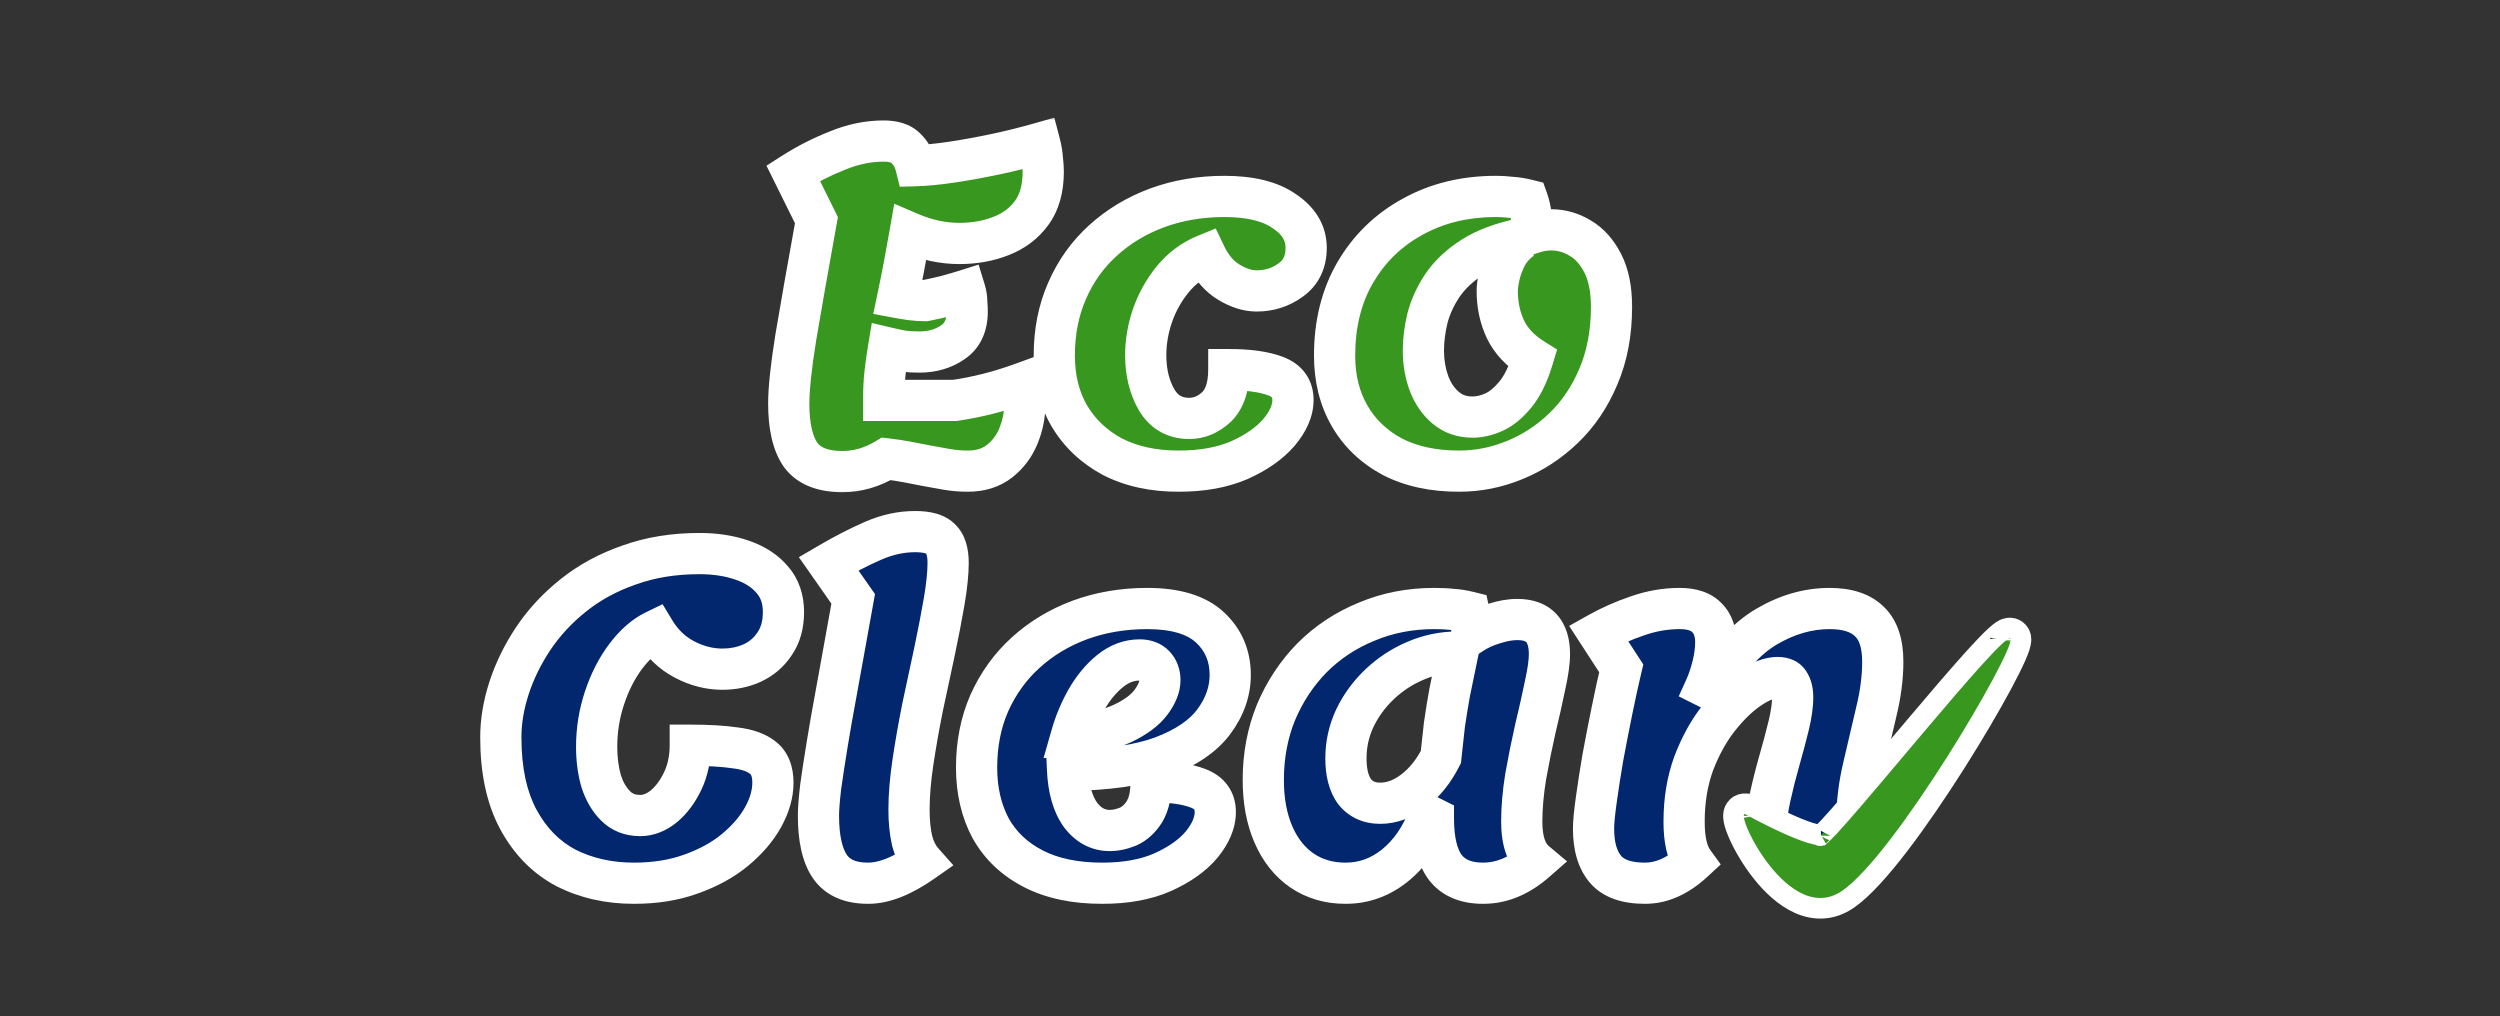 <svg width="364" height="148" viewBox="0 0 364 148" fill="none" xmlns="http://www.w3.org/2000/svg">
<rect x="0" y="0" width="364" height="148" fill="#333333" stroke="none"/>
<mask id="path-1-outside-1_1_3" maskUnits="userSpaceOnUse" x="111" y="17" width="127" height="55" fill="black">
<rect fill="white" x="111" y="17" width="127" height="55"/>
<path d="M122.648 68.664C119.789 68.664 117.763 67.853 116.568 66.232C115.416 64.568 114.84 62.072 114.84 58.744C114.84 56.611 115.181 53.411 115.864 49.144C116.589 44.835 117.592 39.139 118.872 32.056L115.48 25.208C117.485 23.928 119.619 22.84 121.88 21.944C124.141 21.005 126.403 20.536 128.664 20.536C130.115 20.536 131.181 20.877 131.864 21.56C132.589 22.243 133.08 23.096 133.336 24.12C134.829 24.077 136.579 23.907 138.584 23.608C140.589 23.309 142.701 22.925 144.92 22.456C147.139 21.987 149.293 21.453 151.384 20.856C151.597 21.667 151.725 22.413 151.768 23.096C151.853 23.779 151.896 24.419 151.896 25.016C151.896 27.448 151.341 29.432 150.232 30.968C149.123 32.504 147.629 33.635 145.752 34.36C143.917 35.085 141.891 35.448 139.672 35.448C137.283 35.448 134.893 34.936 132.504 33.912C132.248 35.363 131.971 36.899 131.672 38.52C131.373 40.099 131.053 41.699 130.712 43.32C131.395 43.448 132.056 43.555 132.696 43.64C133.379 43.725 134.061 43.768 134.744 43.768C135.597 43.597 136.557 43.384 137.624 43.128C138.733 42.829 139.693 42.552 140.504 42.296C140.675 42.851 140.76 43.427 140.76 44.024C140.803 44.579 140.824 45.027 140.824 45.368C140.824 47.416 140.12 48.909 138.712 49.848C137.347 50.787 135.725 51.256 133.848 51.256C133.037 51.256 132.269 51.213 131.544 51.128C130.819 51 130.093 50.851 129.368 50.68C129.155 51.96 128.984 53.176 128.856 54.328C128.728 55.48 128.664 56.803 128.664 58.296H139.032C142.275 57.827 145.539 56.995 148.824 55.8C148.995 56.269 149.101 56.76 149.144 57.272C149.187 57.784 149.208 58.339 149.208 58.936C149.208 60.429 148.909 61.923 148.312 63.416C147.715 64.909 146.797 66.147 145.56 67.128C144.323 68.109 142.765 68.6 140.888 68.6C139.907 68.6 138.904 68.515 137.88 68.344C136.856 68.173 135.789 67.981 134.68 67.768C133.869 67.597 132.995 67.427 132.056 67.256C131.16 67.085 130.157 66.936 129.048 66.808C127 68.045 124.867 68.664 122.648 68.664ZM171.617 68.6C167.905 68.6 164.684 67.896 161.953 66.488C159.265 65.037 157.174 63.053 155.681 60.536C154.23 58.019 153.505 55.096 153.505 51.768C153.505 48.312 154.124 45.176 155.361 42.36C156.598 39.501 158.348 37.048 160.609 35C162.87 32.952 165.494 31.373 168.481 30.264C171.51 29.155 174.774 28.6 178.273 28.6C182.07 28.6 184.993 29.325 187.041 30.776C189.132 32.184 190.177 33.955 190.177 36.088C190.177 38.136 189.43 39.693 187.937 40.76C186.486 41.827 184.822 42.36 182.945 42.36C181.665 42.36 180.321 41.933 178.913 41.08C177.505 40.227 176.374 38.904 175.521 37.112C173.644 37.88 172.044 39.075 170.721 40.696C169.441 42.275 168.46 44.045 167.777 46.008C167.137 47.928 166.817 49.827 166.817 51.704C166.817 54.221 167.35 56.397 168.417 58.232C169.484 60.024 171.062 60.92 173.153 60.92C174.604 60.92 175.926 60.365 177.121 59.256C178.316 58.104 178.913 56.291 178.913 53.816C181.814 53.816 184.097 54.136 185.761 54.776C187.425 55.416 188.257 56.568 188.257 58.232C188.257 59.768 187.574 61.347 186.209 62.968C184.844 64.547 182.924 65.891 180.449 67C177.974 68.067 175.03 68.6 171.617 68.6ZM212.43 68.6C208.675 68.6 205.432 67.896 202.702 66.488C200.014 65.037 197.944 63.053 196.494 60.536C195.043 58.019 194.318 55.096 194.318 51.768C194.318 47.16 195.32 43.128 197.326 39.672C199.374 36.173 202.168 33.464 205.71 31.544C209.251 29.581 213.283 28.6 217.806 28.6C218.531 28.6 219.256 28.643 219.982 28.728C220.75 28.771 221.56 28.899 222.414 29.112C222.627 29.709 222.798 30.435 222.926 31.288C223.054 32.099 223.139 32.973 223.182 33.912C223.566 33.784 223.971 33.677 224.398 33.592C224.867 33.507 225.358 33.464 225.87 33.464C227.363 33.464 228.771 33.869 230.094 34.68C231.416 35.448 232.504 36.664 233.358 38.328C234.211 39.992 234.638 42.104 234.638 44.664C234.638 48.461 233.998 51.853 232.718 54.84C231.48 57.784 229.795 60.28 227.662 62.328C225.528 64.376 223.139 65.933 220.494 67C217.891 68.067 215.203 68.6 212.43 68.6ZM214.414 60.728C215.395 60.728 216.419 60.493 217.486 60.024C218.552 59.555 219.598 58.701 220.622 57.464C221.646 56.227 222.499 54.477 223.182 52.216C221.347 51.064 220.024 49.656 219.214 47.992C218.403 46.285 217.998 44.408 217.998 42.36C217.998 41.763 218.104 40.995 218.318 40.056C218.531 39.117 218.894 38.157 219.406 37.176C219.96 36.195 220.707 35.384 221.646 34.744C218.702 35.341 216.291 36.237 214.414 37.432C212.536 38.627 211.064 40.013 209.998 41.592C208.974 43.128 208.248 44.728 207.822 46.392C207.438 48.013 207.246 49.571 207.246 51.064C207.246 52.771 207.523 54.371 208.078 55.864C208.632 57.315 209.443 58.488 210.51 59.384C211.576 60.28 212.878 60.728 214.414 60.728Z"/>
</mask>
<path d="M122.648 68.664C119.789 68.664 117.763 67.853 116.568 66.232C115.416 64.568 114.84 62.072 114.84 58.744C114.84 56.611 115.181 53.411 115.864 49.144C116.589 44.835 117.592 39.139 118.872 32.056L115.48 25.208C117.485 23.928 119.619 22.84 121.88 21.944C124.141 21.005 126.403 20.536 128.664 20.536C130.115 20.536 131.181 20.877 131.864 21.56C132.589 22.243 133.08 23.096 133.336 24.12C134.829 24.077 136.579 23.907 138.584 23.608C140.589 23.309 142.701 22.925 144.92 22.456C147.139 21.987 149.293 21.453 151.384 20.856C151.597 21.667 151.725 22.413 151.768 23.096C151.853 23.779 151.896 24.419 151.896 25.016C151.896 27.448 151.341 29.432 150.232 30.968C149.123 32.504 147.629 33.635 145.752 34.36C143.917 35.085 141.891 35.448 139.672 35.448C137.283 35.448 134.893 34.936 132.504 33.912C132.248 35.363 131.971 36.899 131.672 38.52C131.373 40.099 131.053 41.699 130.712 43.32C131.395 43.448 132.056 43.555 132.696 43.64C133.379 43.725 134.061 43.768 134.744 43.768C135.597 43.597 136.557 43.384 137.624 43.128C138.733 42.829 139.693 42.552 140.504 42.296C140.675 42.851 140.76 43.427 140.76 44.024C140.803 44.579 140.824 45.027 140.824 45.368C140.824 47.416 140.12 48.909 138.712 49.848C137.347 50.787 135.725 51.256 133.848 51.256C133.037 51.256 132.269 51.213 131.544 51.128C130.819 51 130.093 50.851 129.368 50.68C129.155 51.96 128.984 53.176 128.856 54.328C128.728 55.48 128.664 56.803 128.664 58.296H139.032C142.275 57.827 145.539 56.995 148.824 55.8C148.995 56.269 149.101 56.76 149.144 57.272C149.187 57.784 149.208 58.339 149.208 58.936C149.208 60.429 148.909 61.923 148.312 63.416C147.715 64.909 146.797 66.147 145.56 67.128C144.323 68.109 142.765 68.6 140.888 68.6C139.907 68.6 138.904 68.515 137.88 68.344C136.856 68.173 135.789 67.981 134.68 67.768C133.869 67.597 132.995 67.427 132.056 67.256C131.16 67.085 130.157 66.936 129.048 66.808C127 68.045 124.867 68.664 122.648 68.664ZM171.617 68.6C167.905 68.6 164.684 67.896 161.953 66.488C159.265 65.037 157.174 63.053 155.681 60.536C154.23 58.019 153.505 55.096 153.505 51.768C153.505 48.312 154.124 45.176 155.361 42.36C156.598 39.501 158.348 37.048 160.609 35C162.87 32.952 165.494 31.373 168.481 30.264C171.51 29.155 174.774 28.6 178.273 28.6C182.07 28.6 184.993 29.325 187.041 30.776C189.132 32.184 190.177 33.955 190.177 36.088C190.177 38.136 189.43 39.693 187.937 40.76C186.486 41.827 184.822 42.36 182.945 42.36C181.665 42.36 180.321 41.933 178.913 41.08C177.505 40.227 176.374 38.904 175.521 37.112C173.644 37.88 172.044 39.075 170.721 40.696C169.441 42.275 168.46 44.045 167.777 46.008C167.137 47.928 166.817 49.827 166.817 51.704C166.817 54.221 167.35 56.397 168.417 58.232C169.484 60.024 171.062 60.92 173.153 60.92C174.604 60.92 175.926 60.365 177.121 59.256C178.316 58.104 178.913 56.291 178.913 53.816C181.814 53.816 184.097 54.136 185.761 54.776C187.425 55.416 188.257 56.568 188.257 58.232C188.257 59.768 187.574 61.347 186.209 62.968C184.844 64.547 182.924 65.891 180.449 67C177.974 68.067 175.03 68.6 171.617 68.6ZM212.43 68.6C208.675 68.6 205.432 67.896 202.702 66.488C200.014 65.037 197.944 63.053 196.494 60.536C195.043 58.019 194.318 55.096 194.318 51.768C194.318 47.16 195.32 43.128 197.326 39.672C199.374 36.173 202.168 33.464 205.71 31.544C209.251 29.581 213.283 28.6 217.806 28.6C218.531 28.6 219.256 28.643 219.982 28.728C220.75 28.771 221.56 28.899 222.414 29.112C222.627 29.709 222.798 30.435 222.926 31.288C223.054 32.099 223.139 32.973 223.182 33.912C223.566 33.784 223.971 33.677 224.398 33.592C224.867 33.507 225.358 33.464 225.87 33.464C227.363 33.464 228.771 33.869 230.094 34.68C231.416 35.448 232.504 36.664 233.358 38.328C234.211 39.992 234.638 42.104 234.638 44.664C234.638 48.461 233.998 51.853 232.718 54.84C231.48 57.784 229.795 60.28 227.662 62.328C225.528 64.376 223.139 65.933 220.494 67C217.891 68.067 215.203 68.6 212.43 68.6ZM214.414 60.728C215.395 60.728 216.419 60.493 217.486 60.024C218.552 59.555 219.598 58.701 220.622 57.464C221.646 56.227 222.499 54.477 223.182 52.216C221.347 51.064 220.024 49.656 219.214 47.992C218.403 46.285 217.998 44.408 217.998 42.36C217.998 41.763 218.104 40.995 218.318 40.056C218.531 39.117 218.894 38.157 219.406 37.176C219.96 36.195 220.707 35.384 221.646 34.744C218.702 35.341 216.291 36.237 214.414 37.432C212.536 38.627 211.064 40.013 209.998 41.592C208.974 43.128 208.248 44.728 207.822 46.392C207.438 48.013 207.246 49.571 207.246 51.064C207.246 52.771 207.523 54.371 208.078 55.864C208.632 57.315 209.443 58.488 210.51 59.384C211.576 60.28 212.878 60.728 214.414 60.728Z" fill="#38971F"/>
<path d="M116.568 66.232L114.101 67.94L114.127 67.976L114.153 68.012L116.568 66.232ZM115.864 49.144L112.906 48.646L112.904 48.658L112.902 48.67L115.864 49.144ZM118.872 32.056L121.824 32.59L122.001 31.613L121.56 30.724L118.872 32.056ZM115.48 25.208L113.866 22.679L111.597 24.128L112.792 26.54L115.48 25.208ZM121.88 21.944L122.985 24.733L123.008 24.724L123.03 24.715L121.88 21.944ZM131.864 21.56L129.743 23.681L129.775 23.713L129.808 23.745L131.864 21.56ZM133.336 24.12L130.426 24.848L131.011 27.188L133.422 27.119L133.336 24.12ZM138.584 23.608L139.026 26.575H139.026L138.584 23.608ZM144.92 22.456L145.541 25.391H145.541L144.92 22.456ZM151.384 20.856L154.285 20.093L153.506 17.13L150.56 17.971L151.384 20.856ZM151.768 23.096L148.774 23.283L148.78 23.376L148.791 23.468L151.768 23.096ZM145.752 34.36L144.671 31.562L144.66 31.566L144.649 31.57L145.752 34.36ZM132.504 33.912L133.686 31.155L130.207 29.664L129.55 33.391L132.504 33.912ZM131.672 38.52L134.62 39.078L134.621 39.071L134.622 39.063L131.672 38.52ZM130.712 43.32L127.776 42.702L127.144 45.703L130.159 46.269L130.712 43.32ZM132.696 43.64L132.3 46.614L132.312 46.615L132.324 46.617L132.696 43.64ZM134.744 43.768V46.768H135.041L135.332 46.71L134.744 43.768ZM137.624 43.128L138.324 46.045L138.364 46.035L138.404 46.025L137.624 43.128ZM140.504 42.296L143.371 41.414L142.483 38.525L139.601 39.435L140.504 42.296ZM140.76 44.024H137.76V44.139L137.769 44.254L140.76 44.024ZM138.712 49.848L137.048 47.352L137.03 47.364L137.012 47.376L138.712 49.848ZM131.544 51.128L131.023 54.082L131.108 54.097L131.193 54.108L131.544 51.128ZM129.368 50.68L130.055 47.76L126.936 47.026L126.409 50.187L129.368 50.68ZM128.856 54.328L125.874 53.997L128.856 54.328ZM128.664 58.296H125.664V61.296H128.664V58.296ZM139.032 58.296V61.296H139.248L139.462 61.265L139.032 58.296ZM148.824 55.8L151.643 54.775L150.618 51.955L147.799 52.981L148.824 55.8ZM149.144 57.272L152.134 57.023L149.144 57.272ZM148.312 63.416L151.097 64.53L148.312 63.416ZM145.56 67.128L147.424 69.478L145.56 67.128ZM137.88 68.344L137.387 71.303L137.88 68.344ZM134.68 67.768L134.062 70.704L134.088 70.709L134.113 70.714L134.68 67.768ZM132.056 67.256L131.495 70.203L131.507 70.205L131.519 70.208L132.056 67.256ZM129.048 66.808L129.392 63.828L128.374 63.71L127.497 64.24L129.048 66.808ZM122.648 65.664C120.318 65.664 119.4 65.019 118.983 64.452L114.153 68.012C116.125 70.688 119.261 71.664 122.648 71.664V65.664ZM119.035 64.524C118.389 63.592 117.84 61.819 117.84 58.744H111.84C111.84 62.325 112.443 65.544 114.101 67.94L119.035 64.524ZM117.84 58.744C117.84 56.859 118.149 53.853 118.826 49.618L112.902 48.67C112.214 52.969 111.84 56.362 111.84 58.744H117.84ZM118.822 49.642C119.545 45.35 120.545 39.667 121.824 32.59L115.92 31.523C114.639 38.611 113.634 44.32 112.906 48.646L118.822 49.642ZM121.56 30.724L118.168 23.876L112.792 26.54L116.184 33.388L121.56 30.724ZM117.094 27.737C118.935 26.562 120.897 25.56 122.985 24.733L120.775 19.155C118.34 20.12 116.036 21.294 113.866 22.679L117.094 27.737ZM123.03 24.715C124.957 23.915 126.829 23.536 128.664 23.536V17.536C125.976 17.536 123.325 18.096 120.73 19.173L123.03 24.715ZM128.664 23.536C129.714 23.536 129.851 23.79 129.743 23.681L133.985 19.439C132.512 17.965 130.515 17.536 128.664 17.536V23.536ZM129.808 23.745C130.089 24.009 130.3 24.346 130.426 24.848L136.246 23.392C135.86 21.846 135.089 20.476 133.92 19.375L129.808 23.745ZM133.422 27.119C135.068 27.072 136.941 26.886 139.026 26.575L138.142 20.641C136.216 20.928 134.591 21.083 133.25 21.121L133.422 27.119ZM139.026 26.575C141.098 26.267 143.27 25.872 145.541 25.391L144.299 19.521C142.133 19.979 140.081 20.352 138.142 20.641L139.026 26.575ZM145.541 25.391C147.825 24.908 150.048 24.358 152.208 23.741L150.56 17.971C148.539 18.549 146.452 19.066 144.299 19.521L145.541 25.391ZM148.483 21.619C148.657 22.282 148.746 22.833 148.774 23.283L154.762 22.909C154.705 21.994 154.538 21.051 154.285 20.093L148.483 21.619ZM148.791 23.468C148.863 24.045 148.896 24.56 148.896 25.016H154.896C154.896 24.277 154.843 23.512 154.745 22.724L148.791 23.468ZM148.896 25.016C148.896 26.997 148.447 28.315 147.8 29.212L152.664 32.724C154.235 30.549 154.896 27.899 154.896 25.016H148.896ZM147.8 29.212C147.052 30.247 146.042 31.032 144.671 31.562L146.833 37.158C149.217 36.237 151.193 34.761 152.664 32.724L147.8 29.212ZM144.649 31.57C143.207 32.14 141.56 32.448 139.672 32.448V38.448C142.221 38.448 144.628 38.03 146.855 37.15L144.649 31.57ZM139.672 32.448C137.724 32.448 135.735 32.033 133.686 31.155L131.322 36.669C134.052 37.839 136.842 38.448 139.672 38.448V32.448ZM129.55 33.391C129.295 34.833 129.019 36.362 128.722 37.977L134.622 39.063C134.922 37.436 135.201 35.892 135.458 34.433L129.55 33.391ZM128.724 37.962C128.43 39.52 128.114 41.1 127.776 42.702L133.648 43.938C133.993 42.297 134.317 40.677 134.62 39.078L128.724 37.962ZM130.159 46.269C130.89 46.406 131.603 46.521 132.3 46.614L133.092 40.666C132.509 40.589 131.899 40.49 131.265 40.371L130.159 46.269ZM132.324 46.617C133.129 46.718 133.936 46.768 134.744 46.768V40.768C134.187 40.768 133.628 40.733 133.068 40.663L132.324 46.617ZM135.332 46.71C136.231 46.53 137.229 46.308 138.324 46.045L136.924 40.211C135.885 40.46 134.963 40.665 134.156 40.826L135.332 46.71ZM138.404 46.025C139.541 45.719 140.545 45.429 141.407 45.157L139.601 39.435C138.842 39.675 137.925 39.94 136.844 40.231L138.404 46.025ZM137.637 43.178C137.717 43.439 137.76 43.717 137.76 44.024H143.76C143.76 43.136 143.633 42.263 143.371 41.414L137.637 43.178ZM137.769 44.254C137.809 44.773 137.824 45.136 137.824 45.368H143.824C143.824 44.917 143.797 44.384 143.751 43.794L137.769 44.254ZM137.824 45.368C137.824 46.655 137.438 47.092 137.048 47.352L140.376 52.344C142.802 50.727 143.824 48.177 143.824 45.368H137.824ZM137.012 47.376C136.212 47.926 135.202 48.256 133.848 48.256V54.256C136.249 54.256 138.481 53.647 140.412 52.32L137.012 47.376ZM133.848 48.256C133.142 48.256 132.492 48.219 131.895 48.148L131.193 54.108C132.047 54.208 132.933 54.256 133.848 54.256V48.256ZM132.065 48.174C131.396 48.056 130.726 47.918 130.055 47.76L128.681 53.6C129.46 53.784 130.241 53.944 131.023 54.082L132.065 48.174ZM126.409 50.187C126.188 51.514 126.009 52.785 125.874 53.997L131.838 54.659C131.959 53.567 132.122 52.406 132.327 51.173L126.409 50.187ZM125.874 53.997C125.731 55.285 125.664 56.722 125.664 58.296H131.664C131.664 56.884 131.725 55.675 131.838 54.659L125.874 53.997ZM128.664 61.296H139.032V55.296H128.664V61.296ZM139.462 61.265C142.921 60.764 146.384 59.88 149.849 58.619L147.799 52.981C144.694 54.11 141.629 54.889 138.602 55.327L139.462 61.265ZM146.005 56.825C146.082 57.037 146.133 57.267 146.154 57.521L152.134 57.023C152.07 56.253 151.908 55.501 151.643 54.775L146.005 56.825ZM146.154 57.521C146.189 57.938 146.208 58.409 146.208 58.936H152.208C152.208 58.269 152.184 57.63 152.134 57.023L146.154 57.521ZM146.208 58.936C146.208 60.019 145.993 61.135 145.527 62.302L151.097 64.53C151.826 62.71 152.208 60.84 152.208 58.936H146.208ZM145.527 62.302C145.12 63.319 144.516 64.127 143.696 64.778L147.424 69.478C149.079 68.166 150.31 66.499 151.097 64.53L145.527 62.302ZM143.696 64.778C143.084 65.263 142.221 65.6 140.888 65.6V71.6C143.31 71.6 145.561 70.956 147.424 69.478L143.696 64.778ZM140.888 65.6C140.081 65.6 139.244 65.53 138.373 65.385L137.387 71.303C138.564 71.499 139.732 71.6 140.888 71.6V65.6ZM138.373 65.385C137.376 65.219 136.334 65.031 135.247 64.822L134.113 70.714C135.245 70.932 136.336 71.128 137.387 71.303L138.373 65.385ZM135.298 64.832C134.457 64.655 133.555 64.479 132.593 64.304L131.519 70.208C132.435 70.374 133.282 70.54 134.062 70.704L135.298 64.832ZM132.617 64.309C131.635 64.122 130.559 63.962 129.392 63.828L128.704 69.788C129.756 69.91 130.685 70.049 131.495 70.203L132.617 64.309ZM127.497 64.24C125.879 65.218 124.277 65.664 122.648 65.664V71.664C125.456 71.664 128.121 70.873 130.599 69.376L127.497 64.24ZM161.953 66.488L160.528 69.128L160.553 69.141L160.578 69.154L161.953 66.488ZM155.681 60.536L153.082 62.034L153.091 62.05L153.101 62.067L155.681 60.536ZM155.361 42.36L158.108 43.567L158.111 43.559L158.114 43.552L155.361 42.36ZM160.609 35L162.623 37.224H162.623L160.609 35ZM168.481 30.264L167.449 27.447L167.436 27.452L168.481 30.264ZM187.041 30.776L185.307 33.224L185.336 33.245L185.365 33.264L187.041 30.776ZM187.937 40.76L186.193 38.319L186.176 38.331L186.16 38.343L187.937 40.76ZM178.913 41.08L180.468 38.514H180.468L178.913 41.08ZM175.521 37.112L178.23 35.822L177.01 33.261L174.385 34.335L175.521 37.112ZM170.721 40.696L168.396 38.8L168.391 38.807L170.721 40.696ZM167.777 46.008L164.944 45.022L164.937 45.041L164.931 45.059L167.777 46.008ZM168.417 58.232L165.823 59.74L165.831 59.753L165.839 59.766L168.417 58.232ZM177.121 59.256L179.162 61.454L179.183 61.435L179.203 61.416L177.121 59.256ZM178.913 53.816V50.816H175.913V53.816H178.913ZM186.209 62.968L188.478 64.93L188.491 64.915L188.504 64.9L186.209 62.968ZM180.449 67L181.636 69.755L181.656 69.746L181.676 69.737L180.449 67ZM171.617 65.6C168.285 65.6 165.554 64.969 163.328 63.822L160.578 69.154C163.814 70.823 167.525 71.6 171.617 71.6V65.6ZM163.378 63.848C161.147 62.644 159.465 61.034 158.261 59.005L153.101 62.067C154.884 65.073 157.383 67.431 160.528 69.128L163.378 63.848ZM158.28 59.038C157.128 57.039 156.505 54.648 156.505 51.768H150.505C150.505 55.544 151.332 58.998 153.082 62.034L158.28 59.038ZM156.505 51.768C156.505 48.676 157.057 45.958 158.108 43.567L152.614 41.153C151.19 44.394 150.505 47.948 150.505 51.768H156.505ZM158.114 43.552C159.185 41.077 160.686 38.978 162.623 37.224L158.595 32.776C156.01 35.118 154.012 37.925 152.608 41.168L158.114 43.552ZM162.623 37.224C164.589 35.443 166.88 34.059 169.526 33.076L167.436 27.452C164.108 28.688 161.152 30.461 158.595 32.776L162.623 37.224ZM169.513 33.081C172.185 32.103 175.096 31.6 178.273 31.6V25.6C174.452 25.6 170.836 26.207 167.449 27.447L169.513 33.081ZM178.273 31.6C181.749 31.6 183.965 32.274 185.307 33.224L188.775 28.328C186.021 26.377 182.392 25.6 178.273 25.6V31.6ZM185.365 33.264C186.801 34.231 187.177 35.145 187.177 36.088H193.177C193.177 32.764 191.462 30.137 188.717 28.288L185.365 33.264ZM187.177 36.088C187.177 37.297 186.798 37.887 186.193 38.319L189.681 43.201C192.063 41.5 193.177 38.974 193.177 36.088H187.177ZM186.16 38.343C185.247 39.014 184.212 39.36 182.945 39.36V45.36C185.433 45.36 187.725 44.639 189.714 43.177L186.16 38.343ZM182.945 39.36C182.349 39.36 181.539 39.163 180.468 38.514L177.358 43.646C179.103 44.703 180.981 45.36 182.945 45.36V39.36ZM180.468 38.514C179.656 38.022 178.883 37.195 178.23 35.822L172.812 38.402C173.865 40.613 175.354 42.431 177.358 43.646L180.468 38.514ZM174.385 34.335C172.029 35.299 170.025 36.803 168.396 38.8L173.046 42.592C174.062 41.346 175.258 40.461 176.657 39.889L174.385 34.335ZM168.391 38.807C166.887 40.661 165.738 42.739 164.944 45.022L170.61 46.994C171.182 45.352 171.995 43.888 173.051 42.585L168.391 38.807ZM164.931 45.059C164.197 47.261 163.817 49.48 163.817 51.704H169.817C169.817 50.173 170.077 48.595 170.623 46.957L164.931 45.059ZM163.817 51.704C163.817 54.652 164.445 57.369 165.823 59.74L171.011 56.724C170.256 55.426 169.817 53.791 169.817 51.704H163.817ZM165.839 59.766C167.448 62.47 170.008 63.92 173.153 63.92V57.92C172.117 57.92 171.519 57.578 170.995 56.697L165.839 59.766ZM173.153 63.92C175.456 63.92 177.487 63.01 179.162 61.454L175.08 57.058C174.366 57.721 173.751 57.92 173.153 57.92V63.92ZM179.203 61.416C181.22 59.471 181.913 56.707 181.913 53.816H175.913C175.913 55.875 175.411 56.737 175.039 57.096L179.203 61.416ZM178.913 56.816C181.648 56.816 183.512 57.125 184.684 57.576L186.838 51.976C184.682 51.147 181.981 50.816 178.913 50.816V56.816ZM184.684 57.576C184.899 57.658 185.029 57.736 185.103 57.789C185.174 57.84 185.197 57.871 185.201 57.877C185.204 57.881 185.213 57.892 185.224 57.93C185.236 57.972 185.257 58.066 185.257 58.232H191.257C191.257 56.881 190.91 55.534 190.065 54.364C189.231 53.208 188.075 52.452 186.838 51.976L184.684 57.576ZM185.257 58.232C185.257 58.833 184.996 59.751 183.914 61.036L188.504 64.9C190.152 62.943 191.257 60.703 191.257 58.232H185.257ZM183.94 61.005C182.933 62.169 181.412 63.281 179.222 64.263L181.676 69.737C184.436 68.501 186.754 66.924 188.478 64.93L183.94 61.005ZM179.262 64.245C177.248 65.113 174.727 65.6 171.617 65.6V71.6C175.334 71.6 178.701 71.02 181.636 69.755L179.262 64.245ZM202.701 66.488L201.277 69.128L201.302 69.141L201.327 69.154L202.701 66.488ZM196.493 60.536L193.894 62.034L196.493 60.536ZM197.326 39.672L194.736 38.157L194.731 38.166L197.326 39.672ZM205.71 31.544L207.139 34.181L207.152 34.175L207.164 34.168L205.71 31.544ZM219.981 28.728L219.631 31.707L219.723 31.718L219.815 31.723L219.981 28.728ZM222.413 29.112L225.239 28.103L224.699 26.591L223.141 26.202L222.413 29.112ZM222.925 31.288L219.959 31.733L219.96 31.744L219.962 31.756L222.925 31.288ZM223.182 33.912L220.185 34.048L220.365 38.013L224.13 36.758L223.182 33.912ZM224.398 33.592L223.861 30.64L223.835 30.645L223.809 30.65L224.398 33.592ZM230.094 34.68L228.526 37.238L228.556 37.257L228.587 37.274L230.094 34.68ZM232.717 54.84L229.96 53.658L229.956 53.668L229.952 53.678L232.717 54.84ZM227.661 62.328L225.584 60.164L227.661 62.328ZM220.493 67L219.372 64.218L219.364 64.221L219.356 64.224L220.493 67ZM217.486 60.024L216.277 57.278L217.486 60.024ZM220.622 57.464L222.933 59.377V59.377L220.622 57.464ZM223.182 52.216L226.053 53.083L226.715 50.892L224.777 49.675L223.182 52.216ZM219.214 47.992L216.504 49.279L216.51 49.293L216.517 49.306L219.214 47.992ZM218.318 40.056L215.392 39.391L218.318 40.056ZM219.406 37.176L216.794 35.7L216.769 35.744L216.746 35.788L219.406 37.176ZM221.646 34.744L223.336 37.223L221.049 31.804L221.646 34.744ZM209.997 41.592L207.512 39.912L207.507 39.92L207.501 39.928L209.997 41.592ZM207.822 46.392L204.916 45.647L204.909 45.674L204.902 45.701L207.822 46.392ZM208.077 55.864L205.265 56.909L205.27 56.922L205.275 56.935L208.077 55.864ZM212.43 65.6C209.048 65.6 206.298 64.967 204.076 63.822L201.327 69.154C204.567 70.825 208.301 71.6 212.43 71.6V65.6ZM204.126 63.848C201.902 62.648 200.251 61.048 199.093 59.038L193.894 62.034C195.637 65.059 198.125 67.427 201.277 69.128L204.126 63.848ZM199.093 59.038C197.941 57.039 197.317 54.648 197.317 51.768H191.317C191.317 55.544 192.145 58.998 193.894 62.034L199.093 59.038ZM197.317 51.768C197.317 47.607 198.219 44.11 199.92 41.178L194.731 38.166C192.422 42.146 191.317 46.713 191.317 51.768H197.317ZM199.915 41.188C201.688 38.158 204.083 35.839 207.139 34.181L204.28 28.907C200.254 31.09 197.059 34.188 194.736 38.157L199.915 41.188ZM207.164 34.168C210.21 32.48 213.731 31.6 217.806 31.6V25.6C212.835 25.6 208.292 26.683 204.255 28.92L207.164 34.168ZM217.806 31.6C218.413 31.6 219.021 31.636 219.631 31.707L220.332 25.748C219.491 25.65 218.649 25.6 217.806 25.6V31.6ZM219.815 31.723C220.369 31.754 220.991 31.849 221.686 32.022L223.141 26.202C222.129 25.949 221.13 25.787 220.148 25.733L219.815 31.723ZM219.588 30.121C219.718 30.483 219.85 31.008 219.959 31.733L225.892 30.843C225.745 29.861 225.536 28.935 225.239 28.103L219.588 30.121ZM219.962 31.756C220.071 32.442 220.146 33.205 220.185 34.048L226.178 33.776C226.131 32.742 226.036 31.755 225.889 30.82L219.962 31.756ZM224.13 36.758C224.388 36.672 224.672 36.596 224.986 36.534L223.809 30.65C223.27 30.758 222.743 30.896 222.233 31.066L224.13 36.758ZM224.934 36.544C225.214 36.493 225.524 36.464 225.87 36.464V30.464C225.191 30.464 224.52 30.521 223.861 30.64L224.934 36.544ZM225.87 36.464C226.787 36.464 227.656 36.705 228.526 37.238L231.661 32.122C229.886 31.034 227.938 30.464 225.87 30.464V36.464ZM228.587 37.274C229.312 37.695 230.038 38.43 230.688 39.697L236.027 36.959C234.97 34.898 233.52 33.201 231.6 32.086L228.587 37.274ZM230.688 39.697C231.259 40.81 231.637 42.413 231.637 44.664H237.637C237.637 41.795 237.163 39.174 236.027 36.959L230.688 39.697ZM231.637 44.664C231.637 48.123 231.055 51.103 229.96 53.658L235.475 56.022C236.94 52.604 237.637 48.8 237.637 44.664H231.637ZM229.952 53.678C228.86 56.275 227.399 58.421 225.584 60.164L229.739 64.492C232.191 62.139 234.1 59.293 235.483 56.002L229.952 53.678ZM225.584 60.164C223.716 61.957 221.649 63.3 219.372 64.218L221.615 69.782C224.629 68.567 227.34 66.795 229.739 64.492L225.584 60.164ZM219.356 64.224C217.109 65.145 214.807 65.6 212.43 65.6V71.6C215.599 71.6 218.673 70.988 221.631 69.776L219.356 64.224ZM214.413 63.728C215.881 63.728 217.317 63.376 218.694 62.77L216.277 57.278C215.521 57.611 214.908 57.728 214.413 57.728V63.728ZM218.694 62.77C220.318 62.055 221.717 60.845 222.933 59.377L218.31 55.551C217.478 56.557 216.786 57.054 216.277 57.278L218.694 62.77ZM222.933 59.377C224.302 57.722 225.305 55.562 226.053 53.083L220.31 51.349C219.693 53.392 218.989 54.731 218.31 55.551L222.933 59.377ZM224.777 49.675C223.335 48.77 222.436 47.758 221.91 46.678L216.517 49.306C217.612 51.554 219.359 53.358 221.586 54.757L224.777 49.675ZM221.923 46.705C221.319 45.433 220.997 44.001 220.997 42.36H214.997C214.997 44.815 215.486 47.137 216.504 49.279L221.923 46.705ZM220.997 42.36C220.997 42.08 221.053 41.556 221.243 40.721L215.392 39.391C215.155 40.433 214.997 41.446 214.997 42.36H220.997ZM221.243 40.721C221.391 40.068 221.655 39.35 222.065 38.564L216.746 35.788C216.132 36.965 215.67 38.167 215.392 39.391L221.243 40.721ZM222.017 38.652C222.344 38.075 222.774 37.606 223.336 37.223L219.955 32.265C218.64 33.162 217.577 34.315 216.794 35.7L222.017 38.652ZM221.049 31.804C217.863 32.45 215.078 33.453 212.803 34.901L216.024 39.963C217.504 39.021 219.54 38.232 222.242 37.684L221.049 31.804ZM212.803 34.901C210.636 36.28 208.844 37.941 207.512 39.912L212.483 43.272C213.284 42.086 214.436 40.974 216.024 39.963L212.803 34.901ZM207.501 39.928C206.304 41.724 205.432 43.632 204.916 45.647L210.727 47.137C211.064 45.824 211.643 44.532 212.494 43.256L207.501 39.928ZM204.902 45.701C204.471 47.523 204.245 49.313 204.245 51.064H210.245C210.245 49.828 210.404 48.504 210.741 47.083L204.902 45.701ZM204.245 51.064C204.245 53.102 204.578 55.058 205.265 56.909L210.89 54.819C210.468 53.684 210.245 52.44 210.245 51.064H204.245ZM205.275 56.935C205.991 58.806 207.08 60.421 208.58 61.681L212.439 57.087C211.806 56.555 211.274 55.823 210.88 54.793L205.275 56.935ZM208.58 61.681C210.244 63.079 212.249 63.728 214.413 63.728V57.728C213.506 57.728 212.909 57.481 212.439 57.087L208.58 61.681Z" fill="white" mask="url(#path-1-outside-1_1_3)"/>
<mask id="path-3-outside-2_1_3" maskUnits="userSpaceOnUse" x="69" y="74" width="209" height="58" fill="black">
<rect fill="white" x="69" y="74" width="209" height="58"/>
<path d="M92.312 128.6C88.643 128.6 85.336 127.853 82.392 126.36C79.491 124.824 77.187 122.477 75.48 119.32C73.773 116.163 72.92 112.173 72.92 107.352C72.92 105.005 73.325 102.595 74.136 100.12C74.947 97.645 76.12 95.256 77.656 92.952C79.235 90.605 81.176 88.515 83.48 86.68C85.827 84.803 88.536 83.331 91.608 82.264C94.68 81.155 98.093 80.6 101.848 80.6C104.152 80.6 106.221 80.92 108.056 81.56C109.933 82.2 111.405 83.16 112.472 84.44C113.539 85.677 114.072 87.235 114.072 89.112C114.072 90.947 113.645 92.483 112.792 93.72C111.981 94.957 110.893 95.896 109.528 96.536C108.205 97.133 106.755 97.432 105.176 97.432C103.299 97.432 101.464 96.963 99.672 96.024C97.88 95.085 96.429 93.699 95.32 91.864C93.827 92.589 92.419 93.827 91.096 95.576C89.816 97.283 88.792 99.288 88.024 101.592C87.256 103.896 86.872 106.285 86.872 108.76C86.872 110.509 87.085 112.152 87.512 113.688C87.981 115.181 88.685 116.397 89.624 117.336C90.563 118.275 91.757 118.744 93.208 118.744C94.403 118.744 95.555 118.296 96.664 117.4C97.773 116.461 98.691 115.224 99.416 113.688C100.141 112.152 100.504 110.424 100.504 108.504C103.107 108.504 105.283 108.632 107.032 108.888C108.824 109.101 110.189 109.592 111.128 110.36C112.067 111.128 112.536 112.323 112.536 113.944C112.536 115.565 112.067 117.229 111.128 118.936C110.189 120.643 108.824 122.243 107.032 123.736C105.283 125.187 103.149 126.36 100.632 127.256C98.157 128.152 95.384 128.6 92.312 128.6ZM126.4 128.6C123.797 128.6 121.941 127.789 120.832 126.168C119.722 124.547 119.168 122.072 119.168 118.744C119.168 117.805 119.274 116.419 119.488 114.584C119.744 112.749 120.064 110.659 120.448 108.312C120.832 105.965 121.258 103.533 121.728 101.016C122.197 98.456 122.645 95.981 123.072 93.592C123.498 91.203 123.882 89.069 124.224 87.192L120.64 82.072C122.901 80.749 125.056 79.64 127.104 78.744C129.152 77.848 131.2 77.4 133.248 77.4C135.04 77.4 136.277 77.763 136.96 78.488C137.685 79.171 138.048 80.323 138.048 81.944C138.048 83.437 137.856 85.315 137.472 87.576C137.088 89.795 136.618 92.227 136.064 94.872C135.509 97.475 134.933 100.163 134.336 102.936C133.781 105.709 133.312 108.376 132.928 110.936C132.544 113.496 132.352 115.821 132.352 117.912C132.352 119.576 132.501 121.069 132.8 122.392C133.141 123.672 133.653 124.696 134.336 125.464C131.349 127.555 128.704 128.6 126.4 128.6ZM160.497 128.6C156.529 128.6 153.179 127.896 150.449 126.488C147.718 125.08 145.649 123.117 144.241 120.6C142.875 118.04 142.193 115.096 142.193 111.768C142.193 108.312 142.811 105.176 144.049 102.36C145.329 99.501 147.099 97.048 149.361 95C151.622 92.952 154.246 91.373 157.233 90.264C160.262 89.155 163.526 88.6 167.025 88.6C171.163 88.6 174.214 89.517 176.177 91.352C178.139 93.187 179.121 95.491 179.121 98.264C179.121 100.653 178.331 102.915 176.753 105.048C175.217 107.139 172.721 108.845 169.265 110.168C165.809 111.448 161.201 112.109 155.441 112.152C155.569 114.883 156.187 117.037 157.297 118.616C158.449 120.152 159.878 120.92 161.585 120.92C162.438 120.92 163.334 120.728 164.273 120.344C165.211 119.917 166.001 119.192 166.641 118.168C167.281 117.101 167.601 115.651 167.601 113.816C170.502 113.816 172.785 114.136 174.449 114.776C176.113 115.416 176.944 116.568 176.944 118.232C176.944 119.768 176.283 121.347 174.961 122.968C173.638 124.547 171.739 125.891 169.265 127C166.833 128.067 163.91 128.6 160.497 128.6ZM156.017 107.032C159.131 106.776 161.627 106.2 163.505 105.304C165.382 104.408 166.747 103.384 167.601 102.232C168.454 101.08 168.881 100.013 168.881 99.032C168.881 98.179 168.625 97.475 168.113 96.92C167.601 96.365 166.875 96.088 165.937 96.088C164.401 96.088 162.971 96.621 161.649 97.688C160.326 98.755 159.174 100.141 158.193 101.848C157.254 103.512 156.529 105.24 156.017 107.032ZM195.903 128.6C193.514 128.6 191.402 127.981 189.567 126.744C187.775 125.507 186.388 123.757 185.407 121.496C184.426 119.235 183.935 116.589 183.935 113.56C183.935 110.019 184.554 106.733 185.791 103.704C187.071 100.675 188.82 98.029 191.039 95.768C193.3 93.507 195.946 91.757 198.975 90.52C202.004 89.24 205.29 88.6 208.831 88.6C209.855 88.6 210.73 88.643 211.455 88.728C212.223 88.771 213.034 88.899 213.887 89.112C214.143 90.307 214.292 91.352 214.335 92.248C215.316 91.608 216.404 91.117 217.599 90.776C218.794 90.392 219.903 90.2 220.927 90.2C224.042 90.2 225.599 91.885 225.599 95.256C225.599 96.365 225.386 97.88 224.959 99.8C224.575 101.677 224.106 103.768 223.551 106.072C223.039 108.333 222.57 110.659 222.143 113.048C221.759 115.395 221.567 117.592 221.567 119.64C221.567 122.413 222.228 124.355 223.551 125.464C221.162 127.555 218.623 128.6 215.935 128.6C213.46 128.6 211.626 127.832 210.431 126.296C209.279 124.76 208.703 122.371 208.703 119.128L208.063 118.808C206.911 121.88 205.247 124.291 203.071 126.04C200.938 127.747 198.548 128.6 195.903 128.6ZM200.959 116.952C202.623 116.952 204.244 116.355 205.823 115.16C207.402 113.965 208.724 112.323 209.791 110.232C209.962 108.568 210.132 107.011 210.303 105.56C210.516 104.067 210.772 102.488 211.071 100.824C211.412 99.16 211.818 97.197 212.287 94.936C210.111 94.936 208.042 95.363 206.079 96.216C204.159 97.027 202.431 98.157 200.895 99.608C199.359 101.059 198.143 102.723 197.247 104.6C196.394 106.435 195.967 108.376 195.967 110.424C195.967 112.515 196.394 114.136 197.247 115.288C198.143 116.397 199.38 116.952 200.959 116.952ZM239.508 128.6C236.82 128.6 234.9 127.917 233.748 126.552C232.596 125.187 232.02 123.224 232.02 120.664C232.02 119.768 232.148 118.403 232.404 116.568C232.66 114.691 232.98 112.621 233.364 110.36C233.791 108.056 234.239 105.752 234.708 103.448C235.177 101.144 235.625 99.096 236.052 97.304L232.724 92.184C234.473 91.203 236.351 90.371 238.356 89.688C240.404 88.963 242.473 88.6 244.564 88.6C246.356 88.6 247.679 89.048 248.532 89.944C249.385 90.797 249.812 91.971 249.812 93.464C249.812 94.573 249.663 95.725 249.364 96.92C249.065 98.115 248.724 99.139 248.34 99.992L248.98 100.312C251.497 96.003 254.249 92.973 257.236 91.224C260.223 89.475 263.273 88.6 266.388 88.6C268.991 88.6 270.932 89.24 272.212 90.52C273.492 91.757 274.132 93.699 274.132 96.344C274.132 98.648 273.812 101.101 273.172 103.704C272.575 106.264 271.956 108.909 271.316 111.64C270.676 114.328 270.356 116.995 270.356 119.64C270.356 122.285 270.804 124.227 271.7 125.464C269.439 127.555 267.092 128.6 264.66 128.6C261.972 128.6 260.052 127.917 258.9 126.552C257.748 125.187 257.172 123.224 257.172 120.664C257.172 119.256 257.364 117.699 257.748 115.992C258.132 114.243 258.58 112.472 259.092 110.68C259.604 108.888 260.052 107.203 260.436 105.624C260.82 104.045 261.012 102.68 261.012 101.528C261.012 100.632 260.841 99.928 260.5 99.416C260.201 98.904 259.647 98.648 258.836 98.648C257.684 98.648 256.34 99.16 254.804 100.184C253.268 101.208 251.753 102.659 250.26 104.536C248.809 106.371 247.593 108.568 246.612 111.128C245.673 113.688 245.204 116.525 245.204 119.64C245.204 122.285 245.652 124.227 246.548 125.464C244.287 127.555 241.94 128.6 239.508 128.6Z"/>
</mask>
<path d="M92.312 128.6C88.643 128.6 85.336 127.853 82.392 126.36C79.491 124.824 77.187 122.477 75.48 119.32C73.773 116.163 72.92 112.173 72.92 107.352C72.92 105.005 73.325 102.595 74.136 100.12C74.947 97.645 76.12 95.256 77.656 92.952C79.235 90.605 81.176 88.515 83.48 86.68C85.827 84.803 88.536 83.331 91.608 82.264C94.68 81.155 98.093 80.6 101.848 80.6C104.152 80.6 106.221 80.92 108.056 81.56C109.933 82.2 111.405 83.16 112.472 84.44C113.539 85.677 114.072 87.235 114.072 89.112C114.072 90.947 113.645 92.483 112.792 93.72C111.981 94.957 110.893 95.896 109.528 96.536C108.205 97.133 106.755 97.432 105.176 97.432C103.299 97.432 101.464 96.963 99.672 96.024C97.88 95.085 96.429 93.699 95.32 91.864C93.827 92.589 92.419 93.827 91.096 95.576C89.816 97.283 88.792 99.288 88.024 101.592C87.256 103.896 86.872 106.285 86.872 108.76C86.872 110.509 87.085 112.152 87.512 113.688C87.981 115.181 88.685 116.397 89.624 117.336C90.563 118.275 91.757 118.744 93.208 118.744C94.403 118.744 95.555 118.296 96.664 117.4C97.773 116.461 98.691 115.224 99.416 113.688C100.141 112.152 100.504 110.424 100.504 108.504C103.107 108.504 105.283 108.632 107.032 108.888C108.824 109.101 110.189 109.592 111.128 110.36C112.067 111.128 112.536 112.323 112.536 113.944C112.536 115.565 112.067 117.229 111.128 118.936C110.189 120.643 108.824 122.243 107.032 123.736C105.283 125.187 103.149 126.36 100.632 127.256C98.157 128.152 95.384 128.6 92.312 128.6ZM126.4 128.6C123.797 128.6 121.941 127.789 120.832 126.168C119.722 124.547 119.168 122.072 119.168 118.744C119.168 117.805 119.274 116.419 119.488 114.584C119.744 112.749 120.064 110.659 120.448 108.312C120.832 105.965 121.258 103.533 121.728 101.016C122.197 98.456 122.645 95.981 123.072 93.592C123.498 91.203 123.882 89.069 124.224 87.192L120.64 82.072C122.901 80.749 125.056 79.64 127.104 78.744C129.152 77.848 131.2 77.4 133.248 77.4C135.04 77.4 136.277 77.763 136.96 78.488C137.685 79.171 138.048 80.323 138.048 81.944C138.048 83.437 137.856 85.315 137.472 87.576C137.088 89.795 136.618 92.227 136.064 94.872C135.509 97.475 134.933 100.163 134.336 102.936C133.781 105.709 133.312 108.376 132.928 110.936C132.544 113.496 132.352 115.821 132.352 117.912C132.352 119.576 132.501 121.069 132.8 122.392C133.141 123.672 133.653 124.696 134.336 125.464C131.349 127.555 128.704 128.6 126.4 128.6ZM160.497 128.6C156.529 128.6 153.179 127.896 150.449 126.488C147.718 125.08 145.649 123.117 144.241 120.6C142.875 118.04 142.193 115.096 142.193 111.768C142.193 108.312 142.811 105.176 144.049 102.36C145.329 99.501 147.099 97.048 149.361 95C151.622 92.952 154.246 91.373 157.233 90.264C160.262 89.155 163.526 88.6 167.025 88.6C171.163 88.6 174.214 89.517 176.177 91.352C178.139 93.187 179.121 95.491 179.121 98.264C179.121 100.653 178.331 102.915 176.753 105.048C175.217 107.139 172.721 108.845 169.265 110.168C165.809 111.448 161.201 112.109 155.441 112.152C155.569 114.883 156.187 117.037 157.297 118.616C158.449 120.152 159.878 120.92 161.585 120.92C162.438 120.92 163.334 120.728 164.273 120.344C165.211 119.917 166.001 119.192 166.641 118.168C167.281 117.101 167.601 115.651 167.601 113.816C170.502 113.816 172.785 114.136 174.449 114.776C176.113 115.416 176.944 116.568 176.944 118.232C176.944 119.768 176.283 121.347 174.961 122.968C173.638 124.547 171.739 125.891 169.265 127C166.833 128.067 163.91 128.6 160.497 128.6ZM156.017 107.032C159.131 106.776 161.627 106.2 163.505 105.304C165.382 104.408 166.747 103.384 167.601 102.232C168.454 101.08 168.881 100.013 168.881 99.032C168.881 98.179 168.625 97.475 168.113 96.92C167.601 96.365 166.875 96.088 165.937 96.088C164.401 96.088 162.971 96.621 161.649 97.688C160.326 98.755 159.174 100.141 158.193 101.848C157.254 103.512 156.529 105.24 156.017 107.032ZM195.903 128.6C193.514 128.6 191.402 127.981 189.567 126.744C187.775 125.507 186.388 123.757 185.407 121.496C184.426 119.235 183.935 116.589 183.935 113.56C183.935 110.019 184.554 106.733 185.791 103.704C187.071 100.675 188.82 98.029 191.039 95.768C193.3 93.507 195.946 91.757 198.975 90.52C202.004 89.24 205.29 88.6 208.831 88.6C209.855 88.6 210.73 88.643 211.455 88.728C212.223 88.771 213.034 88.899 213.887 89.112C214.143 90.307 214.292 91.352 214.335 92.248C215.316 91.608 216.404 91.117 217.599 90.776C218.794 90.392 219.903 90.2 220.927 90.2C224.042 90.2 225.599 91.885 225.599 95.256C225.599 96.365 225.386 97.88 224.959 99.8C224.575 101.677 224.106 103.768 223.551 106.072C223.039 108.333 222.57 110.659 222.143 113.048C221.759 115.395 221.567 117.592 221.567 119.64C221.567 122.413 222.228 124.355 223.551 125.464C221.162 127.555 218.623 128.6 215.935 128.6C213.46 128.6 211.626 127.832 210.431 126.296C209.279 124.76 208.703 122.371 208.703 119.128L208.063 118.808C206.911 121.88 205.247 124.291 203.071 126.04C200.938 127.747 198.548 128.6 195.903 128.6ZM200.959 116.952C202.623 116.952 204.244 116.355 205.823 115.16C207.402 113.965 208.724 112.323 209.791 110.232C209.962 108.568 210.132 107.011 210.303 105.56C210.516 104.067 210.772 102.488 211.071 100.824C211.412 99.16 211.818 97.197 212.287 94.936C210.111 94.936 208.042 95.363 206.079 96.216C204.159 97.027 202.431 98.157 200.895 99.608C199.359 101.059 198.143 102.723 197.247 104.6C196.394 106.435 195.967 108.376 195.967 110.424C195.967 112.515 196.394 114.136 197.247 115.288C198.143 116.397 199.38 116.952 200.959 116.952ZM239.508 128.6C236.82 128.6 234.9 127.917 233.748 126.552C232.596 125.187 232.02 123.224 232.02 120.664C232.02 119.768 232.148 118.403 232.404 116.568C232.66 114.691 232.98 112.621 233.364 110.36C233.791 108.056 234.239 105.752 234.708 103.448C235.177 101.144 235.625 99.096 236.052 97.304L232.724 92.184C234.473 91.203 236.351 90.371 238.356 89.688C240.404 88.963 242.473 88.6 244.564 88.6C246.356 88.6 247.679 89.048 248.532 89.944C249.385 90.797 249.812 91.971 249.812 93.464C249.812 94.573 249.663 95.725 249.364 96.92C249.065 98.115 248.724 99.139 248.34 99.992L248.98 100.312C251.497 96.003 254.249 92.973 257.236 91.224C260.223 89.475 263.273 88.6 266.388 88.6C268.991 88.6 270.932 89.24 272.212 90.52C273.492 91.757 274.132 93.699 274.132 96.344C274.132 98.648 273.812 101.101 273.172 103.704C272.575 106.264 271.956 108.909 271.316 111.64C270.676 114.328 270.356 116.995 270.356 119.64C270.356 122.285 270.804 124.227 271.7 125.464C269.439 127.555 267.092 128.6 264.66 128.6C261.972 128.6 260.052 127.917 258.9 126.552C257.748 125.187 257.172 123.224 257.172 120.664C257.172 119.256 257.364 117.699 257.748 115.992C258.132 114.243 258.58 112.472 259.092 110.68C259.604 108.888 260.052 107.203 260.436 105.624C260.82 104.045 261.012 102.68 261.012 101.528C261.012 100.632 260.841 99.928 260.5 99.416C260.201 98.904 259.647 98.648 258.836 98.648C257.684 98.648 256.34 99.16 254.804 100.184C253.268 101.208 251.753 102.659 250.26 104.536C248.809 106.371 247.593 108.568 246.612 111.128C245.673 113.688 245.204 116.525 245.204 119.64C245.204 122.285 245.652 124.227 246.548 125.464C244.287 127.555 241.94 128.6 239.508 128.6Z" fill="#02276E"/>
<path d="M82.392 126.36L80.988 129.011L81.011 129.024L81.035 129.035L82.392 126.36ZM75.48 119.32L72.841 120.747L75.48 119.32ZM77.656 92.952L75.167 91.278L75.16 91.288L77.656 92.952ZM83.48 86.68L85.349 89.027L85.354 89.023L83.48 86.68ZM91.608 82.264L92.592 85.098L92.609 85.092L92.627 85.086L91.608 82.264ZM108.056 81.56L107.068 84.393L107.078 84.396L107.088 84.4L108.056 81.56ZM112.472 84.44L110.167 86.361L110.183 86.38L110.2 86.399L112.472 84.44ZM112.792 93.72L110.322 92.017L110.302 92.046L110.283 92.076L112.792 93.72ZM109.528 96.536L110.763 99.27L110.782 99.261L110.801 99.252L109.528 96.536ZM95.32 91.864L97.887 90.312L96.471 87.97L94.009 89.165L95.32 91.864ZM91.096 95.576L88.703 93.767L88.696 93.776L91.096 95.576ZM88.024 101.592L85.178 100.643L88.024 101.592ZM87.512 113.688L84.621 114.491L84.635 114.539L84.65 114.587L87.512 113.688ZM89.624 117.336L87.503 119.457L87.503 119.457L89.624 117.336ZM96.664 117.4L98.549 119.734L98.576 119.712L98.602 119.69L96.664 117.4ZM99.416 113.688L102.129 114.969V114.969L99.416 113.688ZM100.504 108.504V105.504H97.504V108.504H100.504ZM107.032 108.888L106.598 111.856L106.637 111.862L106.677 111.867L107.032 108.888ZM111.128 110.36L109.228 112.682L111.128 110.36ZM111.128 118.936L113.757 120.382L111.128 118.936ZM107.032 123.736L108.947 126.045L108.953 126.041L107.032 123.736ZM100.632 127.256L99.626 124.43L99.618 124.432L99.611 124.435L100.632 127.256ZM92.312 125.6C89.061 125.6 86.227 124.942 83.749 123.685L81.035 129.035C84.445 130.765 88.224 131.6 92.312 131.6V125.6ZM83.796 123.709C81.467 122.476 79.571 120.58 78.119 117.893L72.841 120.747C74.802 124.374 77.514 127.172 80.988 129.011L83.796 123.709ZM78.119 117.893C76.717 115.299 75.92 111.839 75.92 107.352H69.92C69.92 112.507 70.83 117.026 72.841 120.747L78.119 117.893ZM75.92 107.352C75.92 105.355 76.264 103.26 76.987 101.054L71.285 99.186C70.386 101.929 69.92 104.655 69.92 107.352H75.92ZM76.987 101.054C77.708 98.853 78.757 96.708 80.152 94.616L75.16 91.288C73.483 93.804 72.186 96.437 71.285 99.186L76.987 101.054ZM80.145 94.626C81.546 92.545 83.275 90.678 85.349 89.027L81.611 84.333C79.077 86.351 76.924 88.666 75.167 91.278L80.145 94.626ZM85.354 89.023C87.413 87.375 89.816 86.062 92.592 85.098L90.624 79.43C87.256 80.599 84.24 82.23 81.606 84.337L85.354 89.023ZM92.627 85.086C95.327 84.111 98.39 83.6 101.848 83.6V77.6C97.797 77.6 94.033 78.199 90.589 79.442L92.627 85.086ZM101.848 83.6C103.876 83.6 105.604 83.882 107.068 84.393L109.044 78.727C106.839 77.958 104.428 77.6 101.848 77.6V83.6ZM107.088 84.4C108.544 84.896 109.515 85.578 110.167 86.361L114.777 82.519C113.295 80.742 111.323 79.504 109.024 78.721L107.088 84.4ZM110.2 86.399C110.728 87.011 111.072 87.84 111.072 89.112H117.072C117.072 86.629 116.35 84.344 114.744 82.481L110.2 86.399ZM111.072 89.112C111.072 90.474 110.76 91.382 110.322 92.017L115.262 95.423C116.53 93.584 117.072 91.419 117.072 89.112H111.072ZM110.283 92.076C109.783 92.839 109.127 93.411 108.255 93.82L110.801 99.252C112.66 98.381 114.18 97.076 115.301 95.364L110.283 92.076ZM108.293 93.802C107.392 94.209 106.367 94.432 105.176 94.432V100.432C107.143 100.432 109.019 100.058 110.763 99.27L108.293 93.802ZM105.176 94.432C103.821 94.432 102.461 94.098 101.064 93.367L98.28 98.681C100.467 99.827 102.777 100.432 105.176 100.432V94.432ZM101.064 93.367C99.787 92.697 98.731 91.707 97.887 90.312L92.753 93.416C94.128 95.691 95.973 97.473 98.28 98.681L101.064 93.367ZM94.009 89.165C91.976 90.153 90.223 91.756 88.703 93.767L93.489 97.385C94.614 95.897 95.678 95.025 96.631 94.562L94.009 89.165ZM88.696 93.776C87.198 95.774 86.034 98.075 85.178 100.643L90.87 102.541C91.55 100.501 92.434 98.792 93.496 97.376L88.696 93.776ZM85.178 100.643C84.306 103.259 83.872 105.969 83.872 108.76H89.872C89.872 106.602 90.206 104.533 90.87 102.541L85.178 100.643ZM83.872 108.76C83.872 110.755 84.115 112.669 84.621 114.491L90.403 112.885C90.055 111.635 89.872 110.264 89.872 108.76H83.872ZM84.65 114.587C85.238 116.459 86.166 118.121 87.503 119.457L91.745 115.215C91.205 114.674 90.724 113.903 90.374 112.789L84.65 114.587ZM87.503 119.457C89.059 121.014 91.043 121.744 93.208 121.744V115.744C92.472 115.744 92.066 115.536 91.745 115.215L87.503 119.457ZM93.208 121.744C95.215 121.744 97.013 120.974 98.549 119.734L94.779 115.066C94.096 115.618 93.59 115.744 93.208 115.744V121.744ZM98.602 119.69C100.089 118.431 101.251 116.828 102.129 114.969L96.703 112.407C96.13 113.62 95.457 114.491 94.726 115.11L98.602 119.69ZM102.129 114.969C103.067 112.983 103.504 110.809 103.504 108.504H97.504C97.504 110.039 97.216 111.321 96.703 112.407L102.129 114.969ZM100.504 111.504C103.022 111.504 105.042 111.629 106.598 111.856L107.466 105.92C105.523 105.635 103.191 105.504 100.504 105.504V111.504ZM106.677 111.867C108.162 112.044 108.898 112.411 109.228 112.682L113.028 108.038C111.481 106.773 109.486 106.159 107.387 105.909L106.677 111.867ZM109.228 112.682C109.254 112.703 109.536 112.899 109.536 113.944H115.536C115.536 111.746 114.879 109.553 113.028 108.038L109.228 112.682ZM109.536 113.944C109.536 114.967 109.243 116.138 108.499 117.49L113.757 120.382C114.89 118.321 115.536 116.163 115.536 113.944H109.536ZM108.499 117.49C107.773 118.811 106.671 120.131 105.111 121.431L108.953 126.041C110.977 124.354 112.606 122.474 113.757 120.382L108.499 117.49ZM105.117 121.427C103.681 122.618 101.869 123.631 99.626 124.43L101.638 130.082C104.429 129.089 106.884 127.756 108.947 126.045L105.117 121.427ZM99.611 124.435C97.513 125.195 95.093 125.6 92.312 125.6V131.6C95.675 131.6 98.802 131.109 101.653 130.077L99.611 124.435ZM120.832 126.168L118.356 127.862L120.832 126.168ZM119.487 114.584L116.516 114.169L116.512 114.203L116.508 114.237L119.487 114.584ZM120.448 108.312L117.487 107.828L120.448 108.312ZM121.728 101.016L124.677 101.566L124.678 101.557L121.728 101.016ZM123.072 93.592L126.025 94.119L123.072 93.592ZM124.223 87.192L127.175 87.729L127.399 86.497L126.681 85.472L124.223 87.192ZM120.639 82.072L119.125 79.482L116.315 81.126L118.182 83.792L120.639 82.072ZM127.104 78.744L128.306 81.493H128.306L127.104 78.744ZM136.96 78.488L134.775 80.544L134.837 80.61L134.903 80.673L136.96 78.488ZM137.471 87.576L140.428 88.088L140.429 88.078L137.471 87.576ZM136.063 94.872L138.998 95.497L139 95.488L136.063 94.872ZM134.336 102.936L131.403 102.304L131.398 102.326L131.394 102.348L134.336 102.936ZM132.928 110.936L135.894 111.381L132.928 110.936ZM132.799 122.392L129.873 123.053L129.886 123.109L129.901 123.165L132.799 122.392ZM134.336 125.464L136.056 127.922L138.816 125.989L136.578 123.471L134.336 125.464ZM126.4 125.6C124.432 125.6 123.683 125.023 123.307 124.474L118.356 127.862C120.199 130.556 123.162 131.6 126.4 131.6V125.6ZM123.307 124.474C122.703 123.591 122.167 121.843 122.167 118.744H116.167C116.167 122.301 116.741 125.503 118.356 127.862L123.307 124.474ZM122.167 118.744C122.167 117.984 122.257 116.738 122.467 114.931L116.508 114.237C116.291 116.1 116.167 117.626 116.167 118.744H122.167ZM122.459 114.999C122.711 113.193 123.027 111.126 123.408 108.796L117.487 107.828C117.1 110.191 116.776 112.306 116.516 114.169L122.459 114.999ZM123.408 108.796C123.788 106.473 124.211 104.063 124.677 101.566L118.778 100.466C118.305 103.004 117.875 105.457 117.487 107.828L123.408 108.796ZM124.678 101.557C125.148 98.993 125.597 96.514 126.025 94.119L120.118 93.065C119.692 95.449 119.245 97.919 118.777 100.475L124.678 101.557ZM126.025 94.119C126.451 91.732 126.834 89.602 127.175 87.729L121.272 86.655C120.93 88.537 120.545 90.673 120.118 93.065L126.025 94.119ZM126.681 85.472L123.097 80.352L118.182 83.792L121.766 88.912L126.681 85.472ZM122.154 84.662C124.331 83.388 126.381 82.335 128.306 81.493L125.901 75.996C123.73 76.945 121.47 78.111 119.125 79.482L122.154 84.662ZM128.306 81.493C130.01 80.747 131.65 80.4 133.248 80.4V74.4C130.749 74.4 128.293 74.949 125.901 75.996L128.306 81.493ZM133.248 80.4C133.96 80.4 134.414 80.474 134.676 80.551C134.93 80.625 134.892 80.668 134.775 80.544L139.144 76.432C137.581 74.771 135.257 74.4 133.248 74.4V80.4ZM134.903 80.673C134.82 80.594 134.854 80.575 134.914 80.765C134.978 80.969 135.048 81.341 135.048 81.944H141.048C141.048 79.996 140.63 77.823 139.016 76.303L134.903 80.673ZM135.048 81.944C135.048 83.205 134.883 84.9 134.514 87.074L140.429 88.078C140.828 85.729 141.048 83.67 141.048 81.944H135.048ZM134.515 87.064C134.139 89.242 133.676 91.639 133.127 94.256L139 95.488C139.56 92.814 140.036 90.347 140.428 88.088L134.515 87.064ZM133.129 94.247C132.575 96.847 132 99.533 131.403 102.304L137.268 103.568C137.866 100.792 138.442 98.102 138.998 95.497L133.129 94.247ZM131.394 102.348C130.83 105.164 130.353 107.879 129.961 110.491L135.894 111.381C136.27 108.873 136.731 106.254 137.277 103.524L131.394 102.348ZM129.961 110.491C129.56 113.165 129.352 115.642 129.352 117.912H135.352C135.352 116 135.527 113.827 135.894 111.381L129.961 110.491ZM129.352 117.912C129.352 119.75 129.516 121.471 129.873 123.053L135.726 121.731C135.486 120.668 135.352 119.402 135.352 117.912H129.352ZM129.901 123.165C130.329 124.771 131.023 126.253 132.093 127.457L136.578 123.471C136.283 123.139 135.953 122.573 135.698 121.619L129.901 123.165ZM132.615 123.006C129.862 124.934 127.824 125.6 126.4 125.6V131.6C129.583 131.6 132.836 130.176 136.056 127.922L132.615 123.006ZM150.449 126.488L151.823 123.822H151.823L150.449 126.488ZM144.241 120.6L141.593 122.012L141.608 122.038L141.622 122.064L144.241 120.6ZM144.049 102.36L141.31 101.134L141.306 101.144L141.302 101.153L144.049 102.36ZM149.361 95L151.374 97.224L149.361 95ZM157.232 90.264L156.201 87.447L156.188 87.452L157.232 90.264ZM176.176 91.352L178.225 89.16V89.16L176.176 91.352ZM176.753 105.048L174.341 103.263L174.335 103.272L176.753 105.048ZM169.265 110.168L170.306 112.981L170.322 112.976L170.337 112.97L169.265 110.168ZM155.44 112.152L155.418 109.152L152.298 109.175L152.444 112.292L155.44 112.152ZM157.297 118.616L154.842 120.341L154.869 120.379L154.896 120.416L157.297 118.616ZM164.272 120.344L165.408 123.121L165.462 123.099L165.514 123.075L164.272 120.344ZM166.641 118.168L169.184 119.758L169.199 119.735L169.213 119.711L166.641 118.168ZM167.601 113.816V110.816H164.601V113.816H167.601ZM174.961 122.968L177.26 124.895L177.273 124.88L177.285 124.864L174.961 122.968ZM169.265 127L170.469 129.747L170.481 129.742L170.492 129.738L169.265 127ZM156.017 107.032L153.132 106.208L151.941 110.377L156.262 110.022L156.017 107.032ZM167.601 102.232L170.011 104.018L167.601 102.232ZM168.113 96.92L170.317 94.885L168.113 96.92ZM161.648 97.688L159.765 95.353V95.353L161.648 97.688ZM158.193 101.848L155.592 100.353L155.586 100.363L155.58 100.374L158.193 101.848ZM160.497 125.6C156.872 125.6 154.023 124.956 151.823 123.822L149.074 129.154C152.335 130.836 156.185 131.6 160.497 131.6V125.6ZM151.823 123.822C149.58 122.665 147.96 121.105 146.859 119.136L141.622 122.064C143.337 125.13 145.855 127.495 149.074 129.154L151.823 123.822ZM146.888 119.188C145.786 117.123 145.192 114.677 145.192 111.768H139.192C139.192 115.515 139.964 118.957 141.593 122.012L146.888 119.188ZM145.192 111.768C145.192 108.676 145.744 105.958 146.795 103.567L141.302 101.153C139.878 104.394 139.192 107.948 139.192 111.768H145.192ZM146.787 103.586C147.901 101.096 149.429 98.985 151.374 97.224L147.347 92.776C144.769 95.111 142.756 97.907 141.31 101.134L146.787 103.586ZM151.374 97.224C153.34 95.443 155.632 94.059 158.277 93.076L156.188 87.452C152.86 88.688 149.903 90.461 147.347 92.776L151.374 97.224ZM158.264 93.081C160.936 92.103 163.848 91.6 167.025 91.6V85.6C163.204 85.6 159.588 86.207 156.201 87.447L158.264 93.081ZM167.025 91.6C170.8 91.6 172.956 92.448 174.128 93.544L178.225 89.16C175.472 86.587 171.526 85.6 167.025 85.6V91.6ZM174.128 93.544C175.462 94.791 176.12 96.291 176.12 98.264H182.12C182.12 94.69 180.816 91.583 178.225 89.16L174.128 93.544ZM176.12 98.264C176.12 99.94 175.582 101.587 174.341 103.263L179.164 106.833C181.08 104.243 182.12 101.367 182.12 98.264H176.12ZM174.335 103.272C173.256 104.741 171.329 106.166 168.192 107.366L170.337 112.97C174.112 111.525 177.177 109.537 179.17 106.824L174.335 103.272ZM168.223 107.355C165.224 108.465 161.004 109.111 155.418 109.152L155.463 115.152C161.397 115.108 166.393 114.431 170.306 112.981L168.223 107.355ZM152.444 112.292C152.588 115.366 153.296 118.14 154.842 120.341L159.751 116.891C159.079 115.934 158.549 114.4 158.437 112.012L152.444 112.292ZM154.896 120.416C156.534 122.599 158.806 123.92 161.585 123.92V117.92C160.95 117.92 160.363 117.705 159.697 116.816L154.896 120.416ZM161.585 123.92C162.893 123.92 164.176 123.625 165.408 123.121L163.137 117.567C162.492 117.831 161.982 117.92 161.585 117.92V123.92ZM165.514 123.075C167.076 122.365 168.287 121.195 169.184 119.758L164.097 116.578C163.714 117.189 163.346 117.47 163.031 117.613L165.514 123.075ZM169.213 119.711C170.235 118.008 170.601 115.953 170.601 113.816H164.601C164.601 115.348 164.326 116.195 164.068 116.625L169.213 119.711ZM167.601 116.816C170.335 116.816 172.199 117.125 173.372 117.576L175.525 111.976C173.37 111.147 170.668 110.816 167.601 110.816V116.816ZM173.372 117.576C173.586 117.659 173.717 117.736 173.791 117.789C173.862 117.84 173.885 117.871 173.888 117.876C173.891 117.881 173.9 117.892 173.911 117.93C173.924 117.972 173.945 118.066 173.945 118.232H179.945C179.945 116.881 179.598 115.534 178.753 114.364C177.918 113.208 176.763 112.452 175.525 111.976L173.372 117.576ZM173.945 118.232C173.945 118.863 173.679 119.793 172.636 121.072L177.285 124.864C178.887 122.901 179.945 120.673 179.945 118.232H173.945ZM172.661 121.041C171.707 122.18 170.224 123.282 168.037 124.262L170.492 129.738C173.255 128.499 175.569 126.913 177.26 124.895L172.661 121.041ZM168.06 124.253C166.099 125.112 163.609 125.6 160.497 125.6V131.6C164.211 131.6 167.566 131.021 170.469 129.747L168.06 124.253ZM156.262 110.022C159.576 109.75 162.469 109.122 164.797 108.011L162.212 102.597C160.785 103.278 158.687 103.802 155.771 104.042L156.262 110.022ZM164.797 108.011C166.931 106.993 168.764 105.701 170.011 104.018L165.19 100.446C164.73 101.067 163.833 101.823 162.212 102.597L164.797 108.011ZM170.011 104.018C171.078 102.577 171.881 100.892 171.881 99.032H165.881C165.881 99.135 165.83 99.583 165.19 100.446L170.011 104.018ZM171.881 99.032C171.881 97.53 171.408 96.067 170.317 94.885L165.908 98.955C165.905 98.952 165.897 98.942 165.888 98.927C165.878 98.911 165.872 98.897 165.869 98.889C165.866 98.881 165.869 98.886 165.872 98.907C165.876 98.928 165.881 98.969 165.881 99.032H171.881ZM170.317 94.885C169.104 93.571 167.494 93.088 165.937 93.088V99.088C166.114 99.088 166.156 99.114 166.113 99.098C166.091 99.09 166.056 99.073 166.015 99.046C165.973 99.017 165.937 98.986 165.908 98.955L170.317 94.885ZM165.937 93.088C163.642 93.088 161.561 93.904 159.765 95.353L163.532 100.023C164.381 99.338 165.159 99.088 165.937 99.088V93.088ZM159.765 95.353C158.112 96.686 156.729 98.374 155.592 100.353L160.793 103.343C161.618 101.908 162.54 100.823 163.532 100.023L159.765 95.353ZM155.58 100.374C154.528 102.238 153.71 104.184 153.132 106.208L158.901 107.856C159.347 106.296 159.98 104.786 160.805 103.322L155.58 100.374ZM189.567 126.744L187.862 129.213L187.876 129.222L187.89 129.231L189.567 126.744ZM185.407 121.496L182.655 122.69V122.69L185.407 121.496ZM185.791 103.704L183.028 102.536L183.021 102.553L183.014 102.57L185.791 103.704ZM191.039 95.768L188.918 93.647L188.908 93.657L188.898 93.667L191.039 95.768ZM198.975 90.52L200.109 93.297L200.126 93.29L200.143 93.283L198.975 90.52ZM211.455 88.728L211.104 91.707L211.196 91.718L211.289 91.723L211.455 88.728ZM213.887 89.112L216.82 88.483L216.429 86.655L214.615 86.202L213.887 89.112ZM214.335 92.248L211.338 92.391L211.587 97.621L215.974 94.761L214.335 92.248ZM217.599 90.776L218.423 93.661L218.47 93.647L218.517 93.632L217.599 90.776ZM224.959 99.8L222.03 99.149L222.025 99.174L222.02 99.199L224.959 99.8ZM223.551 106.072L220.634 105.37L220.63 105.39L220.625 105.41L223.551 106.072ZM222.143 113.048L219.19 112.521L219.186 112.542L219.182 112.564L222.143 113.048ZM223.551 125.464L225.527 127.722L228.162 125.416L225.479 123.165L223.551 125.464ZM210.431 126.296L208.031 128.096L208.047 128.117L208.063 128.138L210.431 126.296ZM208.703 119.128H211.703V117.274L210.045 116.445L208.703 119.128ZM208.063 118.808L209.405 116.125L206.424 114.634L205.254 117.755L208.063 118.808ZM203.071 126.04L204.945 128.383L204.951 128.378L203.071 126.04ZM205.823 115.16L207.633 117.552L205.823 115.16ZM209.791 110.232L212.463 111.595L212.718 111.096L212.775 110.538L209.791 110.232ZM210.303 105.56L207.333 105.136L207.328 105.173L207.324 105.209L210.303 105.56ZM211.071 100.824L208.132 100.221L208.125 100.257L208.118 100.294L211.071 100.824ZM212.287 94.936L215.224 95.546L215.974 91.936H212.287V94.936ZM206.079 96.216L207.246 98.98L207.261 98.974L207.275 98.967L206.079 96.216ZM200.895 99.608L198.835 97.427V97.427L200.895 99.608ZM197.247 104.6L194.54 103.308L194.533 103.321L194.527 103.335L197.247 104.6ZM197.247 115.288L194.836 117.074L194.874 117.124L194.913 117.173L197.247 115.288ZM195.903 125.6C194.061 125.6 192.544 125.133 191.244 124.257L187.89 129.231C190.26 130.83 192.966 131.6 195.903 131.6V125.6ZM191.272 124.275C190 123.397 188.947 122.118 188.159 120.302L182.655 122.69C183.829 125.396 185.55 127.616 187.862 129.213L191.272 124.275ZM188.159 120.302C187.374 118.493 186.935 116.27 186.935 113.56H180.935C180.935 116.909 181.477 119.976 182.655 122.69L188.159 120.302ZM186.935 113.56C186.935 110.375 187.49 107.479 188.568 104.838L183.014 102.57C181.618 105.988 180.935 109.662 180.935 113.56H186.935ZM188.554 104.872C189.693 102.176 191.236 99.851 193.18 97.869L188.898 93.667C186.405 96.208 184.449 99.173 183.028 102.536L188.554 104.872ZM193.16 97.889C195.133 95.917 197.441 94.387 200.109 93.297L197.841 87.743C194.451 89.127 191.468 91.097 188.918 93.647L193.16 97.889ZM200.143 93.283C202.775 92.171 205.66 91.6 208.831 91.6V85.6C204.92 85.6 201.234 86.309 197.807 87.757L200.143 93.283ZM208.831 91.6C209.78 91.6 210.531 91.64 211.104 91.707L211.806 85.749C210.928 85.645 209.93 85.6 208.831 85.6V91.6ZM211.289 91.723C211.843 91.754 212.464 91.849 213.159 92.022L214.615 86.202C213.603 85.949 212.603 85.787 211.621 85.733L211.289 91.723ZM210.954 89.741C211.187 90.828 211.306 91.705 211.338 92.391L217.332 92.105C217.279 90.999 217.099 89.785 216.82 88.483L210.954 89.741ZM215.974 94.761C216.689 94.294 217.5 93.924 218.423 93.661L216.775 87.891C215.309 88.31 213.944 88.921 212.696 89.735L215.974 94.761ZM218.517 93.632C219.479 93.323 220.276 93.2 220.927 93.2V87.2C219.53 87.2 218.108 87.461 216.681 87.92L218.517 93.632ZM220.927 93.2C221.958 93.2 222.198 93.468 222.228 93.5C222.299 93.577 222.599 93.977 222.599 95.256H228.599C228.599 93.165 228.121 91.037 226.634 89.428C225.107 87.775 223.01 87.2 220.927 87.2V93.2ZM222.599 95.256C222.599 96.04 222.44 97.306 222.03 99.149L227.888 100.451C228.331 98.454 228.599 96.69 228.599 95.256H222.599ZM222.02 99.199C221.644 101.036 221.183 103.092 220.634 105.37L226.468 106.774C227.029 104.444 227.506 102.319 227.898 100.401L222.02 99.199ZM220.625 105.41C220.102 107.718 219.624 110.088 219.19 112.521L225.096 113.575C225.515 111.229 225.976 108.949 226.477 106.734L220.625 105.41ZM219.182 112.564C218.776 115.045 218.567 117.406 218.567 119.64H224.567C224.567 117.778 224.742 115.744 225.104 113.532L219.182 112.564ZM218.567 119.64C218.567 122.769 219.298 125.813 221.623 127.763L225.479 123.165C225.158 122.897 224.567 122.058 224.567 119.64H218.567ZM221.575 123.206C219.629 124.91 217.769 125.6 215.935 125.6V131.6C219.477 131.6 222.695 130.2 225.527 127.722L221.575 123.206ZM215.935 125.6C214.111 125.6 213.275 125.066 212.799 124.454L208.063 128.138C209.976 130.598 212.81 131.6 215.935 131.6V125.6ZM212.831 124.496C212.256 123.73 211.703 122.126 211.703 119.128H205.703C205.703 122.615 206.302 125.79 208.031 128.096L212.831 124.496ZM210.045 116.445L209.405 116.125L206.721 121.491L207.361 121.811L210.045 116.445ZM205.254 117.755C204.258 120.412 202.88 122.345 201.191 123.702L204.951 128.378C207.614 126.237 209.564 123.348 210.872 119.861L205.254 117.755ZM201.197 123.697C199.577 124.994 197.843 125.6 195.903 125.6V131.6C199.253 131.6 202.299 130.5 204.945 128.383L201.197 123.697ZM200.959 119.952C203.394 119.952 205.636 119.064 207.633 117.552L204.013 112.768C202.853 113.645 201.852 113.952 200.959 113.952V119.952ZM207.633 117.552C209.634 116.038 211.229 114.015 212.463 111.595L207.119 108.869C206.22 110.63 205.169 111.893 204.013 112.768L207.633 117.552ZM212.775 110.538C212.945 108.887 213.114 107.344 213.282 105.911L207.324 105.209C207.151 106.677 206.979 108.249 206.807 109.926L212.775 110.538ZM213.273 105.984C213.481 104.53 213.731 102.987 214.024 101.354L208.118 100.294C207.814 101.989 207.552 103.603 207.333 105.136L213.273 105.984ZM214.01 101.427C214.351 99.766 214.755 97.805 215.224 95.546L209.35 94.326C208.88 96.589 208.474 98.554 208.132 100.221L214.01 101.427ZM212.287 91.936C209.707 91.936 207.229 92.445 204.883 93.465L207.275 98.967C208.854 98.281 210.515 97.936 212.287 97.936V91.936ZM204.912 93.452C202.657 94.404 200.628 95.734 198.835 97.427L202.955 101.789C204.234 100.581 205.661 99.649 207.246 98.98L204.912 93.452ZM198.835 97.427C197.035 99.127 195.597 101.092 194.54 103.308L199.954 105.892C200.689 104.354 201.683 102.99 202.955 101.789L198.835 97.427ZM194.527 103.335C193.487 105.571 192.967 107.944 192.967 110.424H198.967C198.967 108.808 199.3 107.299 199.967 105.865L194.527 103.335ZM192.967 110.424C192.967 112.875 193.461 115.216 194.836 117.074L199.658 113.502C199.327 113.056 198.967 112.154 198.967 110.424H192.967ZM194.913 117.173C196.445 119.069 198.584 119.952 200.959 119.952V113.952C200.176 113.952 199.841 113.726 199.581 113.403L194.913 117.173ZM233.748 126.552L231.455 128.487L233.748 126.552ZM232.404 116.568L235.375 116.983L235.376 116.973L232.404 116.568ZM233.364 110.36L230.414 109.814L230.41 109.836L230.406 109.858L233.364 110.36ZM234.708 103.448L231.768 102.849L234.708 103.448ZM236.052 97.304L238.97 97.999L239.268 96.748L238.567 95.669L236.052 97.304ZM232.724 92.184L231.256 89.568L228.464 91.134L230.209 93.819L232.724 92.184ZM238.356 89.688L239.323 92.528L239.34 92.522L239.358 92.516L238.356 89.688ZM248.532 89.944L246.36 92.013L246.385 92.039L246.411 92.065L248.532 89.944ZM248.34 99.992L245.604 98.761L244.422 101.387L246.998 102.675L248.34 99.992ZM248.98 100.312L247.638 102.995L250.153 104.252L251.57 101.825L248.98 100.312ZM272.212 90.52L270.091 92.641L270.109 92.659L270.127 92.677L272.212 90.52ZM273.172 103.704L270.259 102.988L270.255 103.005L270.25 103.022L273.172 103.704ZM271.316 111.64L274.234 112.335L274.237 112.325L271.316 111.64ZM271.7 125.464L273.737 127.667L275.691 125.86L274.13 123.704L271.7 125.464ZM257.748 115.992L260.675 116.651L260.677 116.643L260.678 116.635L257.748 115.992ZM259.092 110.68L256.207 109.856L259.092 110.68ZM260.436 105.624L257.521 104.915L260.436 105.624ZM260.5 99.416L257.909 100.928L257.954 101.005L258.004 101.08L260.5 99.416ZM254.804 100.184L253.14 97.688H253.14L254.804 100.184ZM250.26 104.536L247.912 102.668L247.907 102.675L250.26 104.536ZM246.612 111.128L243.811 110.054L243.803 110.075L243.795 110.095L246.612 111.128ZM246.548 125.464L248.585 127.667L250.539 125.86L248.978 123.704L246.548 125.464ZM239.508 125.6C237.251 125.6 236.384 125.024 236.041 124.617L231.455 128.487C233.416 130.81 236.389 131.6 239.508 131.6V125.6ZM236.041 124.617C235.508 123.986 235.02 122.817 235.02 120.664H229.02C229.02 123.631 229.684 126.388 231.455 128.487L236.041 124.617ZM235.02 120.664C235.02 119.987 235.123 118.792 235.375 116.983L229.433 116.153C229.173 118.013 229.02 119.549 229.02 120.664H235.02ZM235.376 116.973C235.627 115.134 235.942 113.098 236.322 110.862L230.406 109.858C230.018 112.145 229.693 114.247 229.432 116.163L235.376 116.973ZM236.314 110.906C236.737 108.62 237.182 106.333 237.648 104.047L231.768 102.849C231.295 105.171 230.844 107.492 230.414 109.814L236.314 110.906ZM237.648 104.047C238.112 101.767 238.553 99.752 238.97 97.999L233.134 96.609C232.698 98.44 232.243 100.521 231.768 102.849L237.648 104.047ZM238.567 95.669L235.239 90.549L230.209 93.819L233.537 98.939L238.567 95.669ZM234.192 94.8C235.773 93.914 237.481 93.155 239.323 92.528L237.389 86.848C235.22 87.587 233.174 88.492 231.256 89.568L234.192 94.8ZM239.358 92.516C241.097 91.9 242.828 91.6 244.564 91.6V85.6C242.119 85.6 239.711 86.025 237.354 86.86L239.358 92.516ZM244.564 91.6C245.907 91.6 246.286 91.936 246.36 92.013L250.704 87.875C249.072 86.16 246.805 85.6 244.564 85.6V91.6ZM246.411 92.065C246.574 92.229 246.812 92.566 246.812 93.464H252.812C252.812 91.375 252.197 89.366 250.653 87.823L246.411 92.065ZM246.812 93.464C246.812 94.303 246.699 95.21 246.454 96.192L252.274 97.648C252.626 96.241 252.812 94.844 252.812 93.464H246.812ZM246.454 96.192C246.185 97.265 245.897 98.111 245.604 98.761L251.076 101.223C251.551 100.166 251.945 98.964 252.274 97.648L246.454 96.192ZM246.998 102.675L247.638 102.995L250.322 97.629L249.682 97.309L246.998 102.675ZM251.57 101.825C253.936 97.776 256.364 95.212 258.752 93.813L255.72 88.635C252.135 90.735 249.059 94.229 246.39 98.799L251.57 101.825ZM258.752 93.813C261.331 92.302 263.864 91.6 266.388 91.6V85.6C262.683 85.6 259.114 86.647 255.72 88.635L258.752 93.813ZM266.388 91.6C268.545 91.6 269.58 92.131 270.091 92.641L274.333 88.399C272.284 86.349 269.436 85.6 266.388 85.6V91.6ZM270.127 92.677C270.589 93.124 271.132 94.118 271.132 96.344H277.132C277.132 93.279 276.395 90.391 274.297 88.363L270.127 92.677ZM271.132 96.344C271.132 98.371 270.85 100.582 270.259 102.988L276.085 104.42C276.774 101.62 277.132 98.925 277.132 96.344H271.132ZM270.25 103.022C269.653 105.581 269.035 108.226 268.395 110.955L274.237 112.325C274.877 109.593 275.496 106.947 276.094 104.386L270.25 103.022ZM268.398 110.945C267.706 113.851 267.356 116.75 267.356 119.64H273.356C273.356 117.239 273.646 114.805 274.234 112.335L268.398 110.945ZM267.356 119.64C267.356 122.505 267.819 125.219 269.27 127.224L274.13 123.704C273.789 123.234 273.356 122.066 273.356 119.64H267.356ZM269.663 123.261C267.803 124.981 266.151 125.6 264.66 125.6V131.6C268.033 131.6 271.074 130.128 273.737 127.667L269.663 123.261ZM264.66 125.6C262.403 125.6 261.536 125.024 261.193 124.617L256.607 128.487C258.568 130.81 261.541 131.6 264.66 131.6V125.6ZM261.193 124.617C260.66 123.986 260.172 122.817 260.172 120.664H254.172C254.172 123.631 254.836 126.388 256.607 128.487L261.193 124.617ZM260.172 120.664C260.172 119.523 260.328 118.191 260.675 116.651L254.821 115.333C254.4 117.207 254.172 118.989 254.172 120.664H260.172ZM260.678 116.635C261.048 114.949 261.481 113.239 261.977 111.504L256.207 109.856C255.679 111.705 255.216 113.536 254.818 115.349L260.678 116.635ZM261.977 111.504C262.498 109.679 262.956 107.955 263.351 106.333L257.521 104.915C257.148 106.45 256.71 108.097 256.207 109.856L261.977 111.504ZM263.351 106.333C263.77 104.609 264.012 102.994 264.012 101.528H258.012C258.012 102.366 257.87 103.482 257.521 104.915L263.351 106.333ZM264.012 101.528C264.012 100.296 263.784 98.934 262.996 97.752L258.004 101.08C257.949 100.997 257.951 100.965 257.968 101.035C257.986 101.108 258.012 101.264 258.012 101.528H264.012ZM263.091 97.904C262.065 96.144 260.272 95.648 258.836 95.648V101.648C258.942 101.648 258.826 101.667 258.603 101.564C258.34 101.443 258.079 101.22 257.909 100.928L263.091 97.904ZM258.836 95.648C256.833 95.648 254.897 96.516 253.14 97.688L256.468 102.68C257.783 101.804 258.535 101.648 258.836 101.648V95.648ZM253.14 97.688C251.281 98.927 249.545 100.616 247.912 102.668L252.608 106.404C253.962 104.701 255.255 103.489 256.468 102.68L253.14 97.688ZM247.907 102.675C246.239 104.785 244.883 107.258 243.811 110.054L249.413 112.202C250.304 109.878 251.38 107.956 252.613 106.397L247.907 102.675ZM243.795 110.095C242.719 113.03 242.204 116.222 242.204 119.64H248.204C248.204 116.828 248.627 114.346 249.429 112.161L243.795 110.095ZM242.204 119.64C242.204 122.505 242.667 125.219 244.118 127.224L248.978 123.704C248.637 123.234 248.204 122.066 248.204 119.64H242.204ZM244.511 123.261C242.651 124.981 240.999 125.6 239.508 125.6V131.6C242.881 131.6 245.922 130.128 248.585 127.667L244.511 123.261Z" fill="white" mask="url(#path-3-outside-2_1_3)"/>
<path d="M254.804 117.215L254.803 117.214L254.519 117.055L254.193 117.029C253.782 116.996 253.299 117.112 252.916 117.483C252.583 117.805 252.471 118.182 252.428 118.4C252.346 118.817 252.411 119.228 252.465 119.488C252.585 120.077 252.852 120.81 253.197 121.579C253.897 123.143 255.052 125.15 256.513 126.99C257.959 128.81 259.806 130.595 261.926 131.544C264.136 132.534 266.644 132.601 269.068 130.936C271.217 129.459 273.861 126.467 276.545 122.959C279.266 119.402 282.146 115.156 284.763 111.023C287.381 106.889 289.751 102.844 291.452 99.683C292.301 98.105 292.994 96.728 293.47 95.66C293.706 95.129 293.901 94.647 294.034 94.242C294.1 94.04 294.159 93.831 294.199 93.629C294.233 93.454 294.278 93.165 294.234 92.85C294.204 92.631 294.114 92.291 293.839 91.981C293.54 91.643 293.154 91.489 292.813 91.452C292.269 91.392 291.838 91.623 291.705 91.694C291.332 91.895 290.934 92.228 290.575 92.554C289.809 93.249 288.771 94.335 287.575 95.653C285.166 98.304 281.975 102.046 278.748 105.865C277.832 106.948 276.913 108.038 276.007 109.113C273.713 111.834 271.504 114.455 269.643 116.618C268.345 118.126 267.229 119.397 266.379 120.315C265.953 120.775 265.607 121.132 265.348 121.381C265.255 121.469 265.181 121.537 265.122 121.588C265.067 121.588 264.981 121.584 264.857 121.568C264.524 121.526 264.075 121.42 263.523 121.247C262.423 120.901 261.094 120.346 259.782 119.74C258.479 119.139 257.232 118.507 256.309 118.023C255.848 117.782 255.47 117.578 255.207 117.436C255.076 117.365 254.974 117.309 254.905 117.271L254.828 117.228L254.809 117.217L254.804 117.215L254.804 117.215L254.804 117.215ZM265.01 121.679C265.01 121.679 265.011 121.678 265.015 121.676C265.011 121.679 265.01 121.68 265.01 121.679ZM255.388 118.789C255.388 118.789 255.388 118.792 255.389 118.798C255.388 118.792 255.388 118.789 255.388 118.789ZM291.258 93.032C291.258 93.032 291.258 93.036 291.256 93.046C291.257 93.037 291.258 93.032 291.258 93.032Z" fill="#38971F" stroke="white" stroke-width="3"/>
</svg>
